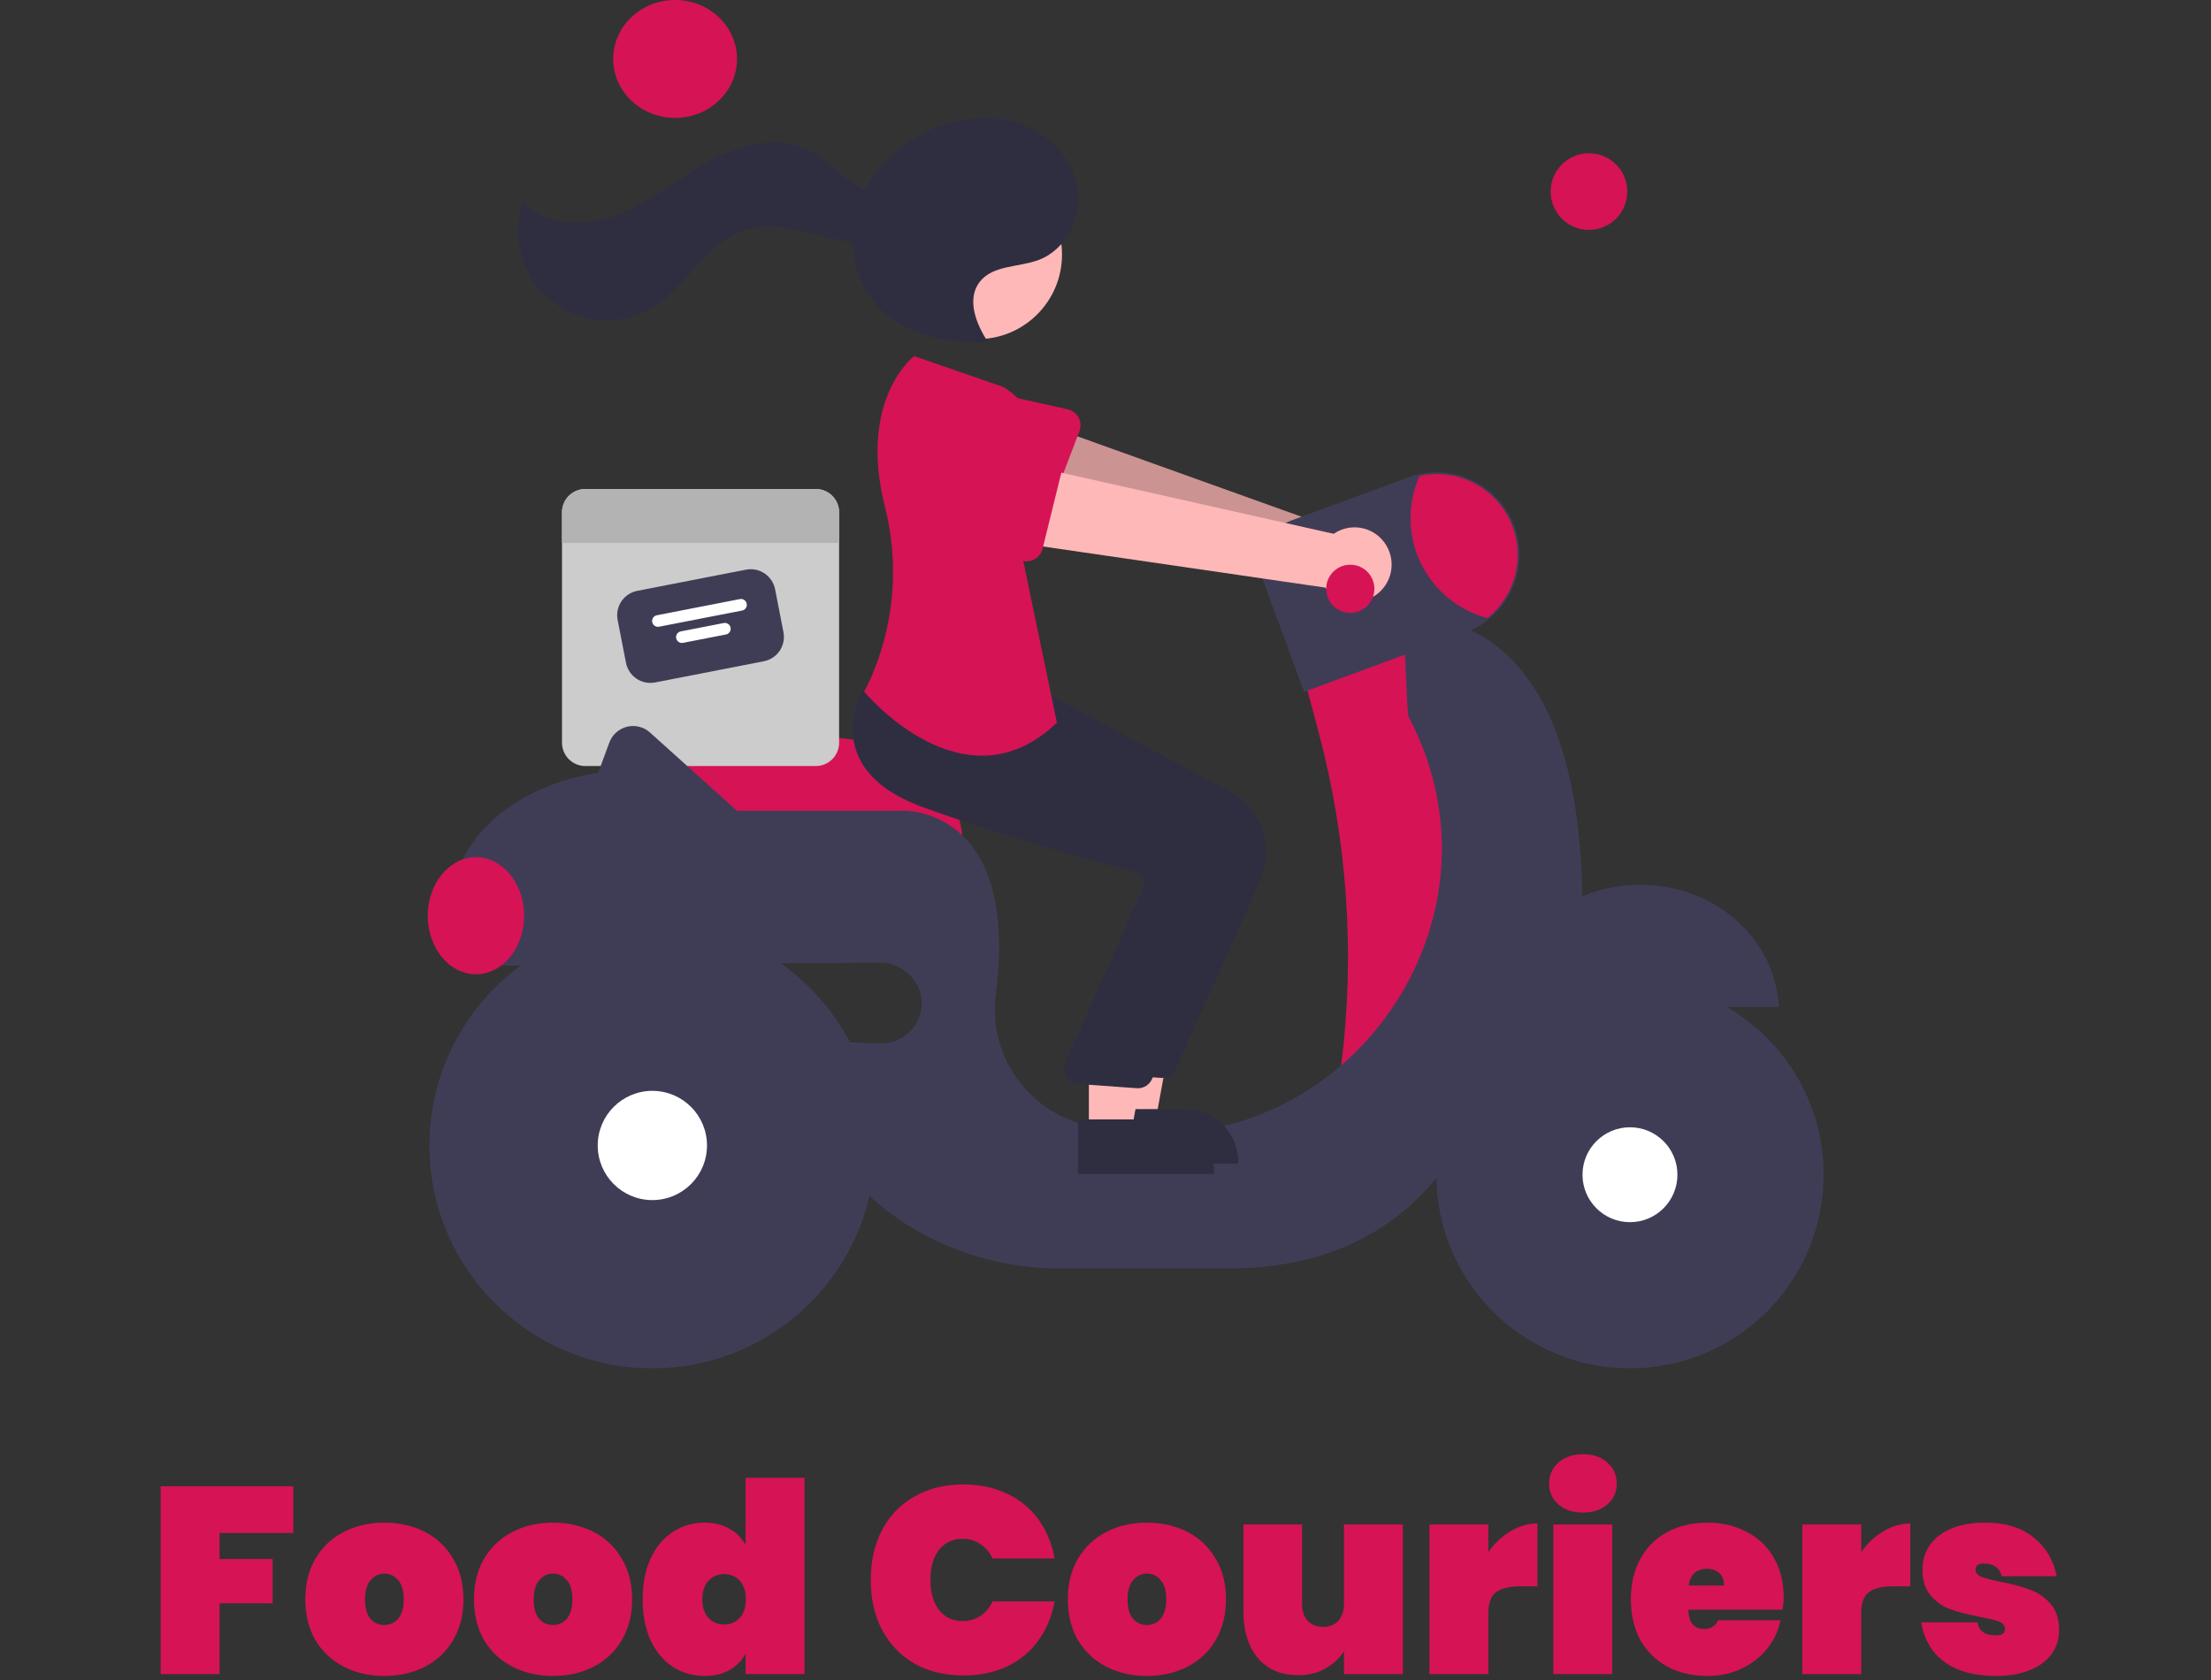 <svg width="375" height="285" viewBox="0 0 375 285" fill="none" xmlns="http://www.w3.org/2000/svg">
<rect x="0" y="0" width="375" height="285" fill="#333333" stroke="none"/>
<circle cx="269.5" cy="32.5" r="6.5" fill="#D61355"/>
<ellipse cx="114.5" cy="10" rx="10.5" ry="10" fill="#D61355"/>
<ellipse cx="109" cy="136.5" rx="5" ry="5.5" fill="url(#paint0_linear_194_41)"/>
<ellipse cx="257.5" cy="160" rx="2.5" ry="2" fill="url(#paint1_linear_194_41)"/>
<path d="M49.75 252.14V260.06H37.24V264.47H46.24V271.985H37.24V284H27.25V252.14H49.75ZM65.194 258.305C67.744 258.305 70.039 258.83 72.079 259.88C74.119 260.93 75.709 262.445 76.849 264.425C78.019 266.375 78.604 268.67 78.604 271.31C78.604 273.95 78.019 276.26 76.849 278.24C75.709 280.19 74.119 281.69 72.079 282.74C70.039 283.79 67.744 284.315 65.194 284.315C62.644 284.315 60.349 283.79 58.309 282.74C56.269 281.69 54.664 280.19 53.494 278.24C52.354 276.26 51.784 273.95 51.784 271.31C51.784 268.67 52.354 266.375 53.494 264.425C54.664 262.445 56.269 260.93 58.309 259.88C60.349 258.83 62.644 258.305 65.194 258.305ZM65.194 266.945C64.264 266.945 63.484 267.32 62.854 268.07C62.224 268.79 61.909 269.87 61.909 271.31C61.909 272.75 62.209 273.845 62.809 274.595C63.439 275.315 64.234 275.675 65.194 275.675C66.124 275.675 66.904 275.315 67.534 274.595C68.164 273.845 68.479 272.75 68.479 271.31C68.479 269.87 68.164 268.79 67.534 268.07C66.904 267.32 66.124 266.945 65.194 266.945ZM93.802 258.305C96.352 258.305 98.647 258.83 100.687 259.88C102.727 260.93 104.317 262.445 105.457 264.425C106.627 266.375 107.212 268.67 107.212 271.31C107.212 273.95 106.627 276.26 105.457 278.24C104.317 280.19 102.727 281.69 100.687 282.74C98.647 283.79 96.352 284.315 93.802 284.315C91.252 284.315 88.957 283.79 86.917 282.74C84.877 281.69 83.272 280.19 82.102 278.24C80.962 276.26 80.392 273.95 80.392 271.31C80.392 268.67 80.962 266.375 82.102 264.425C83.272 262.445 84.877 260.93 86.917 259.88C88.957 258.83 91.252 258.305 93.802 258.305ZM93.802 266.945C92.872 266.945 92.092 267.32 91.462 268.07C90.832 268.79 90.517 269.87 90.517 271.31C90.517 272.75 90.817 273.845 91.417 274.595C92.047 275.315 92.842 275.675 93.802 275.675C94.732 275.675 95.512 275.315 96.142 274.595C96.772 273.845 97.087 272.75 97.087 271.31C97.087 269.87 96.772 268.79 96.142 268.07C95.512 267.32 94.732 266.945 93.802 266.945ZM119.486 258.305C121.136 258.305 122.546 258.65 123.716 259.34C124.916 260 125.831 260.915 126.461 262.085V250.7H136.451V284H126.461V280.535C125.831 281.705 124.916 282.635 123.716 283.325C122.546 283.985 121.136 284.315 119.486 284.315C117.506 284.315 115.721 283.805 114.131 282.785C112.541 281.735 111.281 280.235 110.351 278.285C109.451 276.305 109.001 273.98 109.001 271.31C109.001 268.64 109.451 266.33 110.351 264.38C111.281 262.4 112.541 260.9 114.131 259.88C115.721 258.83 117.506 258.305 119.486 258.305ZM122.816 267.035C121.736 267.035 120.851 267.41 120.161 268.16C119.471 268.91 119.126 269.96 119.126 271.31C119.126 272.66 119.471 273.71 120.161 274.46C120.851 275.21 121.736 275.585 122.816 275.585C123.896 275.585 124.781 275.21 125.471 274.46C126.161 273.71 126.506 272.66 126.506 271.31C126.506 269.96 126.161 268.91 125.471 268.16C124.781 267.41 123.896 267.035 122.816 267.035ZM163.433 251.825C166.193 251.825 168.653 252.35 170.813 253.4C173.003 254.42 174.773 255.875 176.123 257.765C177.503 259.655 178.418 261.86 178.868 264.38H168.338C167.858 263.33 167.168 262.52 166.268 261.95C165.398 261.35 164.393 261.05 163.253 261.05C161.573 261.05 160.238 261.68 159.248 262.94C158.288 264.2 157.808 265.895 157.808 268.025C157.808 270.155 158.288 271.85 159.248 273.11C160.238 274.37 161.573 275 163.253 275C164.393 275 165.398 274.715 166.268 274.145C167.168 273.545 167.858 272.72 168.338 271.67H178.868C178.418 274.19 177.503 276.395 176.123 278.285C174.773 280.175 173.003 281.645 170.813 282.695C168.653 283.715 166.193 284.225 163.433 284.225C160.223 284.225 157.433 283.55 155.063 282.2C152.693 280.82 150.863 278.9 149.573 276.44C148.313 273.98 147.683 271.175 147.683 268.025C147.683 264.875 148.313 262.07 149.573 259.61C150.863 257.15 152.693 255.245 155.063 253.895C157.433 252.515 160.223 251.825 163.433 251.825ZM194.525 258.305C197.075 258.305 199.37 258.83 201.41 259.88C203.45 260.93 205.04 262.445 206.18 264.425C207.35 266.375 207.935 268.67 207.935 271.31C207.935 273.95 207.35 276.26 206.18 278.24C205.04 280.19 203.45 281.69 201.41 282.74C199.37 283.79 197.075 284.315 194.525 284.315C191.975 284.315 189.68 283.79 187.64 282.74C185.6 281.69 183.995 280.19 182.825 278.24C181.685 276.26 181.115 273.95 181.115 271.31C181.115 268.67 181.685 266.375 182.825 264.425C183.995 262.445 185.6 260.93 187.64 259.88C189.68 258.83 191.975 258.305 194.525 258.305ZM194.525 266.945C193.595 266.945 192.815 267.32 192.185 268.07C191.555 268.79 191.24 269.87 191.24 271.31C191.24 272.75 191.54 273.845 192.14 274.595C192.77 275.315 193.565 275.675 194.525 275.675C195.455 275.675 196.235 275.315 196.865 274.595C197.495 273.845 197.81 272.75 197.81 271.31C197.81 269.87 197.495 268.79 196.865 268.07C196.235 267.32 195.455 266.945 194.525 266.945ZM237.938 258.62V284H227.948V280.13C227.168 281.33 226.118 282.305 224.798 283.055C223.508 283.805 221.963 284.18 220.163 284.18C217.253 284.18 214.973 283.205 213.323 281.255C211.703 279.305 210.893 276.665 210.893 273.335V258.62H220.838V272.075C220.838 273.275 221.153 274.235 221.783 274.955C222.443 275.645 223.313 275.99 224.393 275.99C225.503 275.99 226.373 275.645 227.003 274.955C227.633 274.235 227.948 273.275 227.948 272.075V258.62H237.938ZM252.44 263.3C253.46 261.83 254.705 260.66 256.175 259.79C257.645 258.89 259.175 258.44 260.765 258.44V269.105H257.93C256.04 269.105 254.645 269.435 253.745 270.095C252.875 270.755 252.44 271.925 252.44 273.605V284H242.45V258.62H252.44V263.3ZM262.736 251.69C262.736 250.25 263.261 249.065 264.311 248.135C265.361 247.175 266.756 246.695 268.496 246.695C270.206 246.695 271.586 247.175 272.636 248.135C273.686 249.065 274.211 250.25 274.211 251.69C274.211 253.1 273.686 254.27 272.636 255.2C271.586 256.13 270.206 256.595 268.496 256.595C266.756 256.595 265.361 256.13 264.311 255.2C263.261 254.27 262.736 253.1 262.736 251.69ZM273.446 258.62V284H263.456V258.62H273.446ZM302.528 271.085C302.528 271.715 302.453 272.375 302.303 273.065H286.328C286.418 274.325 286.703 275.195 287.183 275.675C287.663 276.125 288.293 276.35 289.073 276.35C290.153 276.35 290.933 275.855 291.413 274.865H301.988C301.628 276.665 300.863 278.285 299.693 279.725C298.553 281.135 297.098 282.26 295.328 283.1C293.588 283.91 291.668 284.315 289.568 284.315C287.048 284.315 284.798 283.79 282.818 282.74C280.868 281.69 279.338 280.19 278.228 278.24C277.148 276.26 276.608 273.95 276.608 271.31C276.608 268.67 277.148 266.375 278.228 264.425C279.338 262.445 280.868 260.93 282.818 259.88C284.798 258.83 287.048 258.305 289.568 258.305C292.088 258.305 294.323 258.83 296.273 259.88C298.253 260.9 299.783 262.37 300.863 264.29C301.973 266.21 302.528 268.475 302.528 271.085ZM292.403 268.97C292.403 268.01 292.133 267.305 291.593 266.855C291.053 266.375 290.378 266.135 289.568 266.135C287.738 266.135 286.688 267.08 286.418 268.97H292.403ZM315.678 263.3C316.698 261.83 317.943 260.66 319.413 259.79C320.883 258.89 322.413 258.44 324.003 258.44V269.105H321.168C319.278 269.105 317.883 269.435 316.983 270.095C316.113 270.755 315.678 271.925 315.678 273.605V284H305.688V258.62H315.678V263.3ZM336.683 258.305C340.133 258.305 342.878 259.145 344.918 260.825C346.988 262.475 348.293 264.665 348.833 267.395H339.518C339.128 265.955 338.108 265.235 336.458 265.235C335.528 265.235 335.063 265.595 335.063 266.315C335.063 266.825 335.393 267.215 336.053 267.485C336.743 267.755 337.823 268.04 339.293 268.34C341.213 268.7 342.848 269.135 344.198 269.645C345.578 270.125 346.763 270.92 347.753 272.03C348.743 273.14 349.238 274.655 349.238 276.575C349.238 278.075 348.818 279.41 347.978 280.58C347.138 281.75 345.908 282.665 344.288 283.325C342.668 283.985 340.763 284.315 338.573 284.315C334.913 284.315 332.003 283.535 329.843 281.975C327.683 280.415 326.348 278.165 325.838 275.225H335.423C335.603 276.695 336.638 277.43 338.528 277.43C339.548 277.43 340.058 277.07 340.058 276.35C340.058 275.78 339.713 275.36 339.023 275.09C338.333 274.82 337.223 274.55 335.693 274.28C333.743 273.89 332.123 273.47 330.833 273.02C329.573 272.57 328.463 271.805 327.503 270.725C326.543 269.645 326.063 268.16 326.063 266.27C326.063 264.74 326.468 263.375 327.278 262.175C328.088 260.975 329.288 260.03 330.878 259.34C332.468 258.65 334.403 258.305 336.683 258.305Z" fill="#D61355"/>
<g clip-path="url(#clip0_194_41)">
<path d="M163.335 144.07H107.298L106.704 126.84C106.678 126.093 106.815 125.35 107.104 124.661C107.393 123.972 107.828 123.353 108.379 122.849C108.93 122.344 109.584 121.964 110.296 121.736C111.007 121.508 111.76 121.437 112.502 121.528L145.112 125.521H145.116C149.95 125.534 154.582 127.463 157.997 130.885C161.412 134.307 163.332 138.943 163.335 143.778V144.07Z" fill="#D61355"/>
<path d="M138.359 82.954H99.276C98.756 82.954 98.241 83.056 97.761 83.255C97.281 83.454 96.845 83.746 96.477 84.113C96.109 84.481 95.818 84.917 95.619 85.397C95.42 85.878 95.318 86.392 95.318 86.912V125.995C95.318 126.515 95.42 127.03 95.619 127.51C95.818 127.99 96.109 128.427 96.477 128.794C96.845 129.162 97.281 129.453 97.761 129.652C98.241 129.851 98.756 129.953 99.276 129.953H138.359C138.879 129.953 139.394 129.851 139.874 129.652C140.354 129.453 140.791 129.162 141.158 128.794C141.526 128.427 141.817 127.99 142.016 127.51C142.215 127.03 142.317 126.515 142.317 125.995V86.912C142.317 86.392 142.215 85.878 142.016 85.397C141.817 84.917 141.526 84.481 141.158 84.113C140.791 83.746 140.354 83.454 139.874 83.255C139.394 83.056 138.879 82.954 138.359 82.954Z" fill="#CCCCCC"/>
<path d="M129.557 112.179L111.104 115.773C110.01 115.985 108.876 115.754 107.951 115.131C107.027 114.507 106.387 113.543 106.173 112.449L104.754 105.165C104.542 104.07 104.773 102.936 105.396 102.012C106.02 101.087 106.984 100.448 108.078 100.233L126.531 96.64C127.626 96.428 128.759 96.659 129.684 97.282C130.608 97.905 131.248 98.87 131.462 99.964L132.881 107.248C133.093 108.342 132.862 109.476 132.239 110.401C131.616 111.325 130.651 111.965 129.557 112.179Z" fill="#3F3D56"/>
<path d="M125.865 103.574L111.783 106.316C111.525 106.366 111.258 106.312 111.041 106.166C110.823 106.019 110.672 105.792 110.622 105.534C110.572 105.277 110.626 105.01 110.773 104.792C110.92 104.574 111.147 104.424 111.404 104.374L125.487 101.631C125.744 101.581 126.011 101.636 126.229 101.782C126.447 101.929 126.597 102.156 126.647 102.414C126.697 102.671 126.643 102.938 126.497 103.156C126.35 103.373 126.123 103.524 125.865 103.574Z" fill="white"/>
<path d="M123.128 107.635L115.844 109.054C115.586 109.104 115.319 109.049 115.102 108.903C114.884 108.756 114.734 108.529 114.684 108.271C114.633 108.014 114.688 107.747 114.834 107.529C114.981 107.312 115.208 107.161 115.466 107.111L122.75 105.693C122.877 105.668 123.008 105.668 123.136 105.694C123.263 105.72 123.384 105.771 123.492 105.843C123.6 105.916 123.692 106.009 123.764 106.117C123.835 106.226 123.885 106.347 123.91 106.475C123.935 106.602 123.934 106.733 123.908 106.861C123.883 106.988 123.832 107.109 123.759 107.217C123.687 107.325 123.593 107.417 123.485 107.489C123.377 107.56 123.255 107.61 123.128 107.635Z" fill="white"/>
<path d="M142.317 86.912V92.107H95.318V86.912C95.318 86.392 95.42 85.878 95.619 85.397C95.818 84.917 96.109 84.481 96.477 84.113C96.845 83.746 97.281 83.454 97.761 83.255C98.241 83.056 98.756 82.954 99.276 82.954H138.359C138.879 82.954 139.394 83.056 139.874 83.255C140.354 83.454 140.79 83.746 141.158 84.113C141.526 84.481 141.817 84.917 142.016 85.397C142.215 85.878 142.317 86.392 142.317 86.912Z" fill="#B3B3B3"/>
<path d="M236.169 93.734C235.898 92.858 235.438 92.052 234.821 91.373C234.205 90.694 233.447 90.159 232.601 89.805C231.756 89.45 230.843 89.286 229.926 89.323C229.01 89.359 228.113 89.597 227.299 90.017L173.529 70.726L171.161 84.158L224.759 98.897C225.557 100.219 226.812 101.202 228.286 101.66C229.76 102.118 231.351 102.02 232.758 101.383C234.164 100.747 235.288 99.617 235.917 98.207C236.546 96.797 236.635 95.205 236.169 93.734Z" fill="#FFB8B8"/>
<path opacity="0.2" d="M236.169 93.734C235.898 92.858 235.438 92.052 234.821 91.373C234.205 90.694 233.447 90.159 232.601 89.805C231.756 89.45 230.843 89.286 229.926 89.323C229.01 89.359 228.113 89.597 227.299 90.017L173.529 70.726L171.161 84.158L224.759 98.897C225.557 100.219 226.812 101.202 228.286 101.66C229.76 102.118 231.351 102.02 232.758 101.383C234.164 100.747 235.288 99.617 235.917 98.207C236.546 96.797 236.635 95.205 236.169 93.734Z" fill="black"/>
<path d="M183.073 73.174L177.996 86.439C177.851 86.816 177.627 87.158 177.339 87.441C177.05 87.724 176.704 87.941 176.324 88.078C175.944 88.216 175.538 88.269 175.136 88.236C174.733 88.202 174.342 88.082 173.99 87.884L161.65 80.939C159.723 80.188 158.173 78.705 157.338 76.813C156.504 74.921 156.453 72.776 157.198 70.847C157.943 68.918 159.422 67.364 161.311 66.524C163.2 65.684 165.346 65.627 167.277 66.367L181.056 69.423C181.451 69.511 181.822 69.682 182.144 69.926C182.466 70.17 182.732 70.481 182.924 70.837C183.115 71.192 183.227 71.585 183.253 71.989C183.279 72.392 183.218 72.796 183.073 73.174Z" fill="#D61355"/>
<path d="M240.401 106.016L221.135 114.773L223.664 124.296C228.549 142.686 229.845 161.844 227.482 180.724L241.569 183.666L253.246 153.89L249.159 120.028L240.401 106.016Z" fill="#D61355"/>
<path d="M278.205 150.095C265.546 150.095 255.23 159.298 254.729 170.822H301.68C301.18 159.298 290.864 150.095 278.205 150.095Z" fill="#3F3D56"/>
<path d="M268.351 152.081C267.692 100.063 238.066 104.848 238.066 104.848C238.066 104.848 238.62 121.04 238.886 121.543C257.765 157.262 226.608 199.137 186.948 191.434C186.201 191.288 185.482 191.141 184.793 190.992C179.768 189.942 175.331 187.018 172.385 182.814C169.439 178.61 168.205 173.442 168.934 168.361C172.841 136.988 153.41 137.543 153.41 137.543H124.997L110.241 124.263C109.72 123.794 109.092 123.46 108.413 123.29C107.733 123.12 107.022 123.119 106.342 123.287C105.661 123.456 105.033 123.788 104.511 124.255C103.989 124.723 103.589 125.311 103.347 125.968L101.448 131.121C101.448 131.121 73.424 134.04 75.76 161.48H84.424C84.403 162.26 84.434 163.04 84.517 163.816L149.178 163.29C152.968 163.259 156.313 166.33 156.329 170.121C156.333 171.043 156.151 171.957 155.793 172.808C155.435 173.659 154.91 174.429 154.248 175.072C153.586 175.714 152.801 176.217 151.941 176.55C151.08 176.883 150.161 177.038 149.239 177.007L138.814 176.66C135.603 190.964 143.485 200.597 152.169 206.654C160.346 212.275 170.048 215.255 179.97 215.193H208.29C245.072 215.193 251.494 184.25 251.494 184.25C270.761 176.076 268.351 152.081 268.351 152.081Z" fill="#3F3D56"/>
<path d="M276.453 232.124C294.591 232.124 309.294 217.421 309.294 199.283C309.294 181.146 294.591 166.443 276.453 166.443C258.316 166.443 243.612 181.146 243.612 199.283C243.612 217.421 258.316 232.124 276.453 232.124Z" fill="#3F3D56"/>
<path d="M276.453 207.333C280.899 207.333 284.502 203.729 284.502 199.284C284.502 194.838 280.899 191.234 276.453 191.234C272.008 191.234 268.404 194.838 268.404 199.284C268.404 203.729 272.008 207.333 276.453 207.333Z" fill="white"/>
<path d="M110.644 232.124C131.522 232.124 148.447 215.199 148.447 194.321C148.447 173.443 131.522 156.518 110.644 156.518C89.766 156.518 72.84 173.443 72.84 194.321C72.84 215.199 89.766 232.124 110.644 232.124Z" fill="#3F3D56"/>
<path d="M110.644 203.586C115.761 203.586 119.909 199.438 119.909 194.321C119.909 189.204 115.761 185.055 110.644 185.055C105.527 185.055 101.378 189.204 101.378 194.321C101.378 199.438 105.527 203.586 110.644 203.586Z" fill="white"/>
<path d="M221.19 117.361L214.257 98.533C213.896 97.551 213.732 96.508 213.773 95.464C213.815 94.419 214.062 93.392 214.501 92.443C214.939 91.494 215.56 90.64 216.329 89.931C217.097 89.222 217.997 88.671 218.979 88.309L238.853 80.993C240.579 80.357 242.414 80.068 244.252 80.141C246.091 80.214 247.897 80.649 249.567 81.421C251.238 82.192 252.74 83.284 253.988 84.636C255.236 85.988 256.206 87.573 256.842 89.299C257.415 90.849 257.708 92.488 257.706 94.141C257.699 96.239 257.224 98.309 256.316 100.2C255.409 102.092 254.091 103.757 252.459 105.076C251.28 106.022 249.955 106.769 248.535 107.288L221.19 117.361Z" fill="#3F3D56"/>
<path d="M257.414 94.141C257.413 96.196 256.95 98.225 256.061 100.078C255.172 101.931 253.879 103.561 252.276 104.848C249.818 104.2 247.531 103.024 245.573 101.402C243.615 99.78 242.034 97.751 240.939 95.457C239.845 93.162 239.263 90.656 239.235 88.114C239.206 85.572 239.732 83.054 240.775 80.736C242.778 80.3 244.852 80.319 246.847 80.79C248.841 81.261 250.705 82.173 252.301 83.459C253.896 84.745 255.184 86.371 256.069 88.22C256.954 90.068 257.414 92.091 257.414 94.141Z" fill="#D61355"/>
<path d="M80.722 165.275C85.236 165.275 88.896 160.831 88.896 155.35C88.896 149.868 85.236 145.425 80.722 145.425C76.208 145.425 72.549 149.868 72.549 155.35C72.549 160.831 76.208 165.275 80.722 165.275Z" fill="#D61355"/>
<path d="M188.768 190.483H195.925L199.331 171.919L188.766 171.919L188.768 190.483Z" fill="#FFB8B8"/>
<path d="M186.942 188.146L201.038 188.145H201.038C202.218 188.145 203.386 188.378 204.476 188.829C205.566 189.281 206.556 189.942 207.39 190.776C208.225 191.61 208.886 192.601 209.338 193.691C209.789 194.781 210.022 195.949 210.022 197.128V197.42L186.942 197.421L186.942 188.146Z" fill="#2F2E41"/>
<path d="M197.076 182.863C196.992 182.863 196.909 182.859 196.825 182.851L186.919 182.13C186.518 182.093 186.132 181.964 185.789 181.754C185.446 181.544 185.156 181.258 184.941 180.918C184.726 180.577 184.592 180.192 184.549 179.792C184.507 179.392 184.557 178.988 184.695 178.61L197.952 148.826C198.047 148.56 198.085 148.278 198.066 147.997C198.046 147.716 197.968 147.442 197.837 147.192C197.707 146.939 197.524 146.717 197.302 146.54C197.079 146.363 196.822 146.235 196.546 146.165C190.313 144.535 174.318 140.196 160.473 135.12C154.541 132.944 150.806 129.801 149.369 125.777C147.476 120.472 150.277 115.633 150.397 115.43L150.491 115.271L163.519 116.456L177.643 117.657L208.594 134.254C211.188 135.657 213.158 137.985 214.112 140.774C215.066 143.564 214.934 146.611 213.743 149.308L199.473 181.306C199.267 181.77 198.93 182.163 198.505 182.44C198.08 182.716 197.583 182.863 197.076 182.863Z" fill="#2F2E41"/>
<path d="M165.785 57.53C173.704 57.53 180.124 51.11 180.124 43.19C180.124 35.27 173.704 28.851 165.785 28.851C157.865 28.851 151.445 35.27 151.445 43.19C151.445 51.11 157.865 57.53 165.785 57.53Z" fill="#FFB8B8"/>
<path d="M184.681 192.234H191.839L195.244 173.67L184.68 173.671L184.681 192.234Z" fill="#FFB8B8"/>
<path d="M182.855 189.897L196.951 189.897H196.952C198.131 189.897 199.299 190.129 200.389 190.581C201.479 191.032 202.469 191.694 203.304 192.528C204.138 193.362 204.799 194.352 205.251 195.442C205.702 196.532 205.935 197.7 205.935 198.88V199.172L182.855 199.173L182.855 189.897Z" fill="#2F2E41"/>
<path d="M192.989 184.615C192.906 184.615 192.822 184.611 192.738 184.603L182.832 183.882C182.432 183.845 182.045 183.716 181.702 183.506C181.359 183.295 181.069 183.009 180.854 182.669C180.639 182.329 180.505 181.944 180.462 181.544C180.42 181.144 180.47 180.739 180.608 180.362L193.865 150.577C193.96 150.312 193.998 150.03 193.979 149.748C193.959 149.467 193.881 149.193 193.75 148.943C193.62 148.691 193.437 148.469 193.215 148.291C192.992 148.114 192.735 147.986 192.459 147.916C186.226 146.287 170.232 141.948 156.386 136.871C150.455 134.696 146.719 131.553 145.282 127.528C143.389 122.223 146.19 117.385 146.31 117.182L146.404 117.023L159.432 118.207L173.556 119.408L204.507 136.006C207.101 137.408 209.071 139.736 210.025 142.526C210.979 145.315 210.847 148.362 209.656 151.059L195.386 183.058C195.18 183.521 194.844 183.915 194.418 184.191C193.993 184.468 193.496 184.615 192.989 184.615Z" fill="#2F2E41"/>
<path d="M170.207 65.661L155.027 60.406C155.027 60.406 145.498 67.728 150.076 85.89C152.466 95.262 151.77 105.155 148.091 114.101C147.648 115.208 147.137 116.286 146.562 117.33C146.562 117.33 163.493 137.764 179.256 122.585L173.126 93.101C173.126 93.101 182.759 73.543 170.207 65.661Z" fill="#D61355"/>
<path d="M167.565 58.017C165.524 54.962 163.913 50.727 166.16 47.82C168.378 44.951 172.753 45.374 176.15 44.104C180.882 42.336 183.626 36.778 182.77 31.799C181.914 26.822 177.918 22.695 173.158 21.006C168.397 19.318 163.029 19.867 158.367 21.811C152.628 24.205 147.706 28.835 145.641 34.7C143.577 40.566 144.681 47.608 148.963 52.116C153.554 56.949 160.76 58.237 167.425 58.159" fill="#2F2E41"/>
<path d="M154.226 31.959C151.654 34.053 147.731 33.123 144.97 31.286C142.21 29.448 139.97 26.832 136.983 25.391C131.717 22.852 125.35 24.54 120.226 27.353C115.101 30.166 110.558 34.053 105.144 36.26C99.731 38.468 92.823 38.577 88.724 34.408C87.715 37.331 87.633 40.494 88.488 43.465C89.343 46.436 91.094 49.071 93.502 51.01C95.91 52.95 98.857 54.099 101.943 54.301C105.028 54.503 108.1 53.749 110.741 52.14C116.672 48.527 119.948 40.952 126.601 38.958C130.282 37.854 134.235 38.743 137.956 39.706C141.677 40.668 145.556 41.709 149.311 40.889C153.066 40.069 156.578 36.695 156.101 32.882L154.226 31.959Z" fill="#2F2E41"/>
<path d="M235.455 93.149C235.078 92.314 234.522 91.571 233.827 90.973C233.131 90.376 232.313 89.938 231.43 89.691C230.547 89.444 229.621 89.393 228.716 89.542C227.812 89.692 226.951 90.038 226.194 90.556L170.456 78.046L169.763 91.668L224.77 99.682C225.725 100.895 227.091 101.715 228.611 101.988C230.13 102.261 231.697 101.967 233.014 101.162C234.331 100.357 235.307 99.096 235.757 97.619C236.207 96.143 236.1 94.552 235.455 93.149Z" fill="#FFB8B8"/>
<path d="M180.229 79.298L176.827 93.088C176.73 93.48 176.549 93.847 176.298 94.163C176.047 94.48 175.73 94.738 175.37 94.921C175.009 95.104 174.614 95.208 174.21 95.224C173.806 95.24 173.404 95.17 173.03 95.016L159.927 89.647C157.921 89.141 156.198 87.86 155.135 86.086C154.073 84.311 153.757 82.187 154.259 80.18C154.76 78.173 156.037 76.447 157.809 75.381C159.582 74.315 161.705 73.995 163.713 74.492L177.764 75.825C178.167 75.863 178.556 75.987 178.906 76.19C179.256 76.392 179.558 76.667 179.792 76.997C180.026 77.326 180.186 77.703 180.261 78.1C180.336 78.497 180.325 78.905 180.229 79.298Z" fill="#D61355"/>
<path d="M229.017 103.972C231.274 103.972 233.103 102.143 233.103 99.886C233.103 97.628 231.274 95.799 229.017 95.799C226.759 95.799 224.93 97.628 224.93 99.886C224.93 102.143 226.759 103.972 229.017 103.972Z" fill="#D61355"/>
</g>
<defs>
<linearGradient id="paint0_linear_194_41" x1="104" y1="130.325" x2="115.591" y2="131.957" gradientUnits="userSpaceOnUse">
<stop stop-color="#D61355"/>
<stop offset="1" stop-color="#FF0000"/>
</linearGradient>
<linearGradient id="paint1_linear_194_41" x1="255" y1="157.754" x2="260.697" y2="158.858" gradientUnits="userSpaceOnUse">
<stop stop-color="#D61355"/>
<stop offset="1" stop-color="#FF0000"/>
</linearGradient>
<clipPath id="clip0_194_41">
<rect width="484" height="213" fill="white" transform="translate(-74 20)"/>
</clipPath>
</defs>
</svg>
